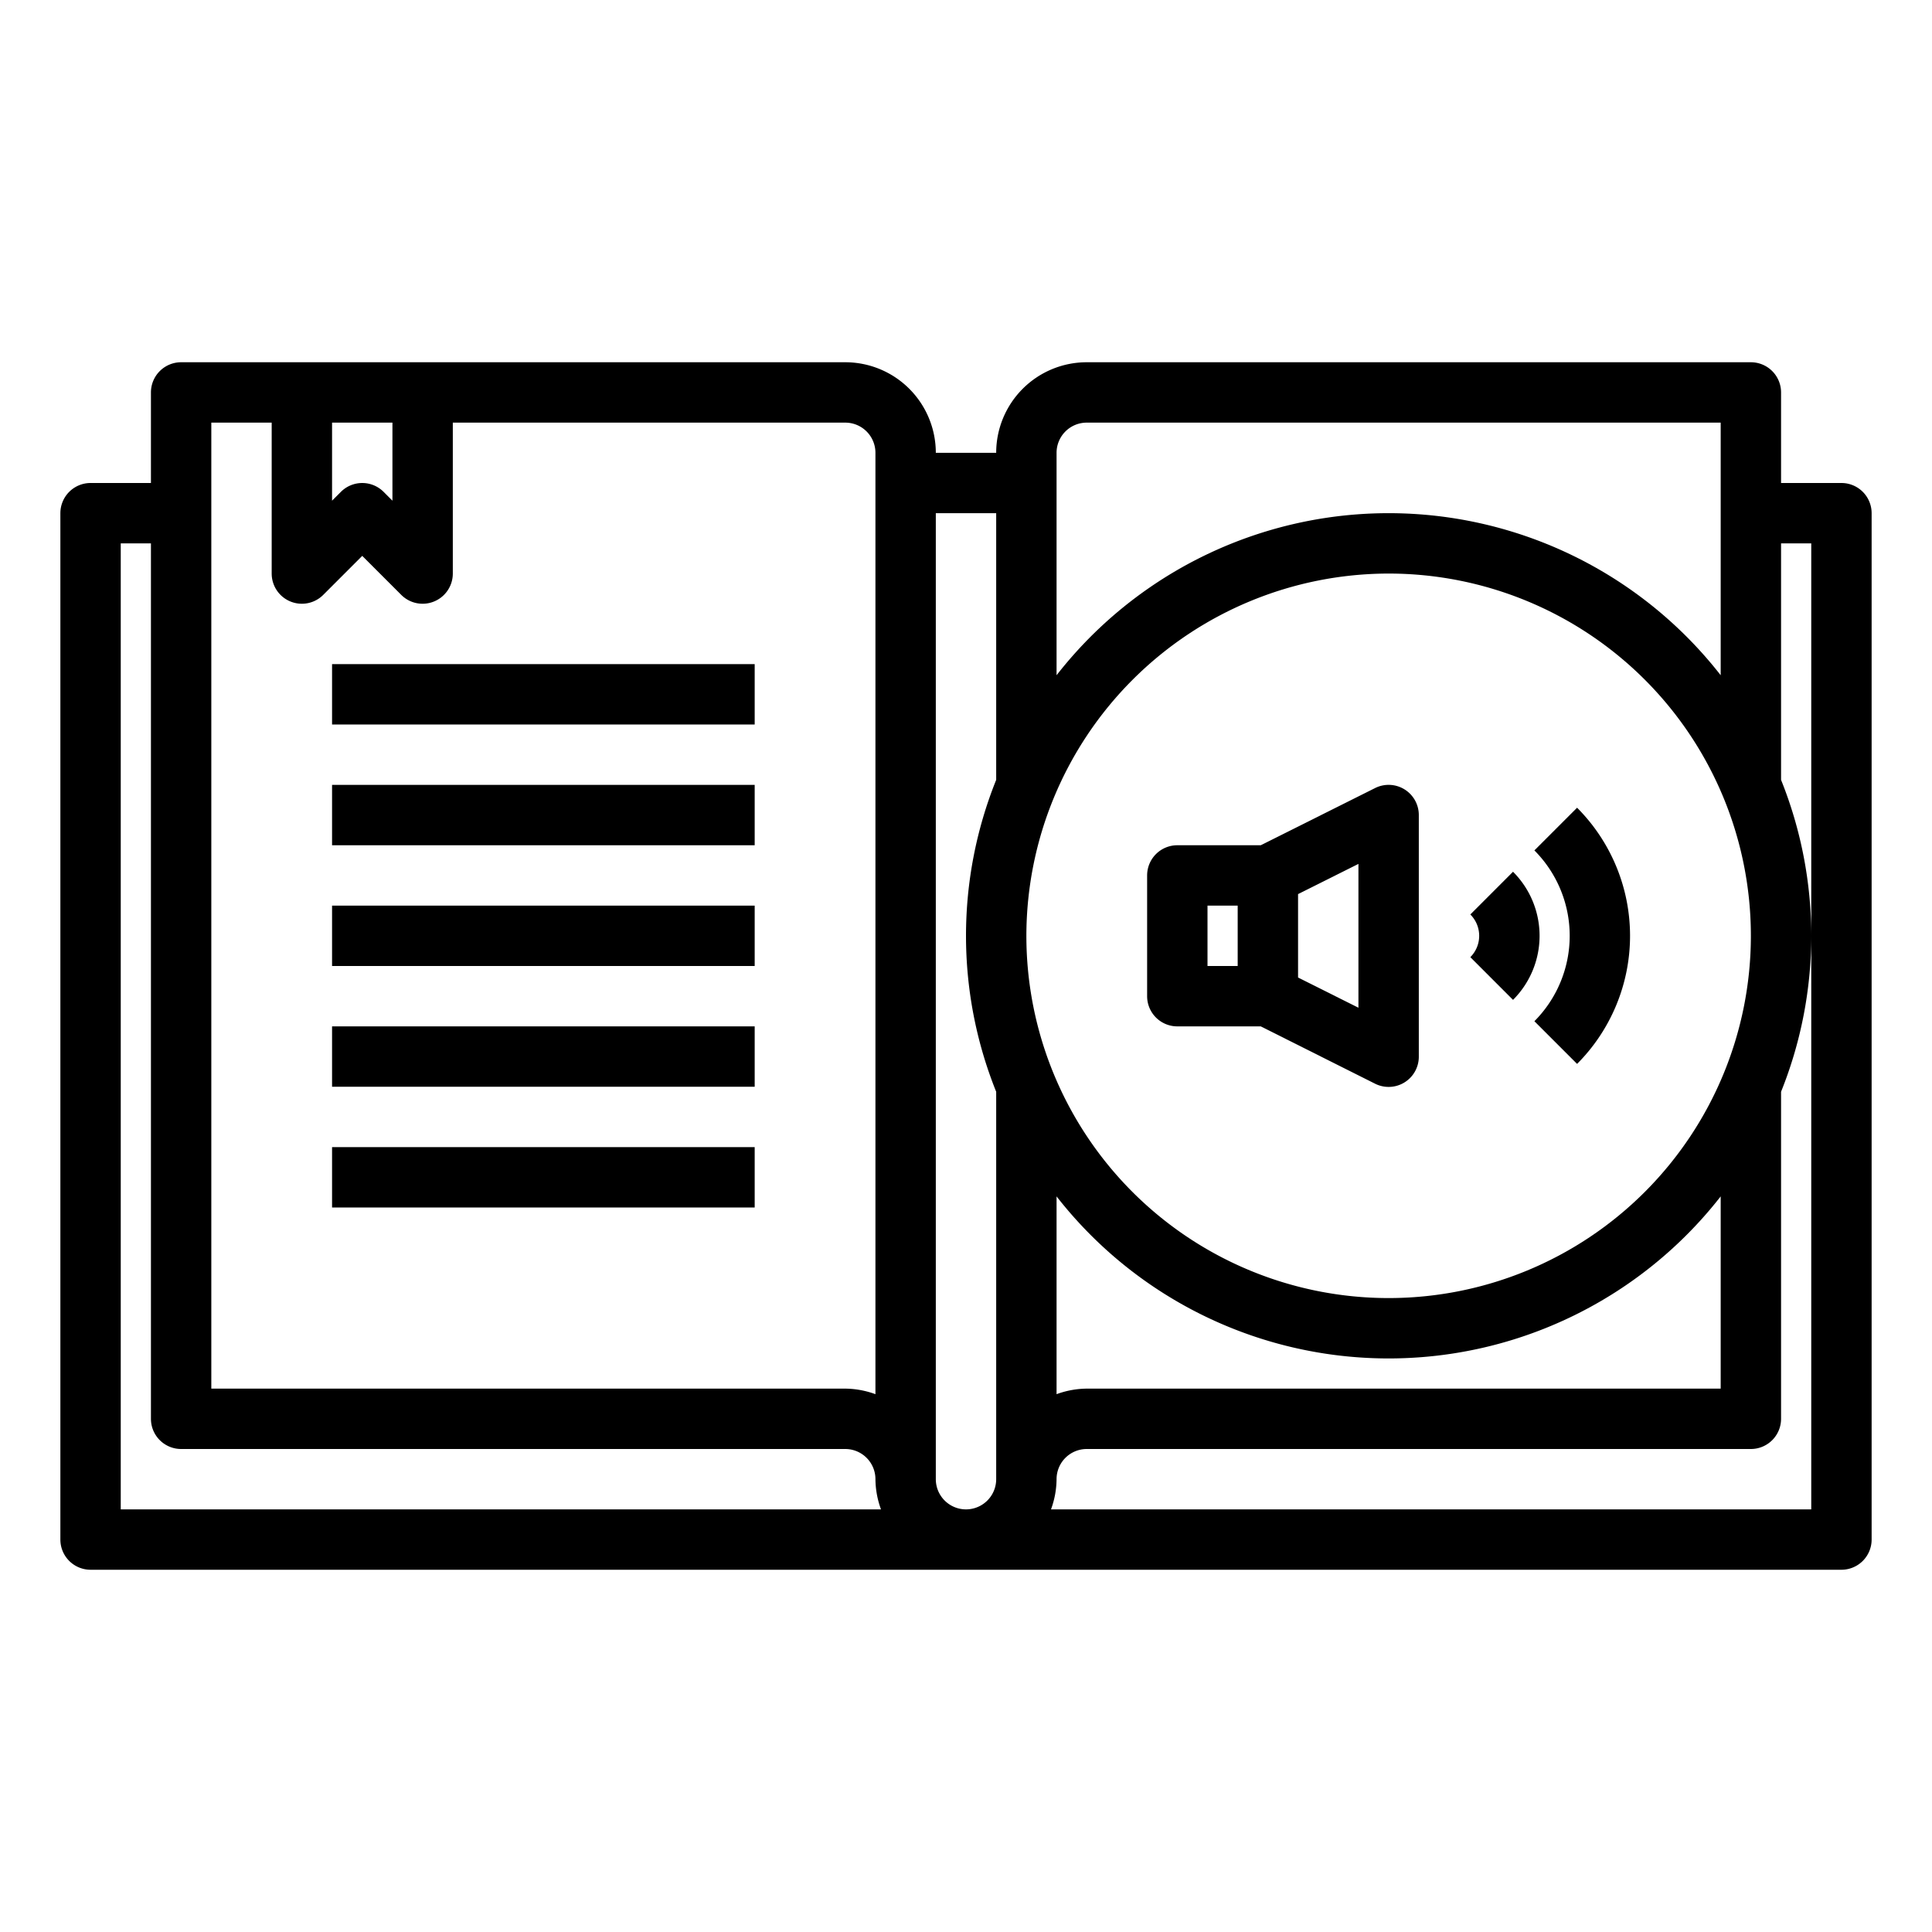 <svg xmlns="http://www.w3.org/2000/svg" viewBox="0 0 64 64" x="0px" y="0px"><g data-name="Book-Audio Book"><rect x="11" y="22" width="14" height="2"></rect><rect x="11" y="26" width="14" height="2"></rect><rect x="11" y="30" width="14" height="2"></rect><rect x="11" y="34" width="14" height="2"></rect><rect x="11" y="38" width="14" height="2"></rect><path d="M61,16H59V13a1,1,0,0,0-1-1H36a3,3,0,0,0-3,3H31a3,3,0,0,0-3-3H6a1,1,0,0,0-1,1v3H3a1,1,0,0,0-1,1V51a1,1,0,0,0,1,1H61a1,1,0,0,0,1-1V17A1,1,0,0,0,61,16ZM46,19A12,12,0,1,1,34,31,12.013,12.013,0,0,1,46,19ZM35,39.632a13.954,13.954,0,0,0,22,0V46H36a2.966,2.966,0,0,0-1,.184ZM35,15a1,1,0,0,1,1-1H57v8.368a13.954,13.954,0,0,0-22,0ZM11,14h2v2.586l-.293-.293a1,1,0,0,0-1.414,0L11,16.586ZM7,14H9v5a1,1,0,0,0,1.707.707L12,18.414l1.293,1.293A1,1,0,0,0,15,19V14H28a1,1,0,0,1,1,1V46.184A2.966,2.966,0,0,0,28,46H7ZM4,18H5V47a1,1,0,0,0,1,1H28a1,1,0,0,1,1,1,2.966,2.966,0,0,0,.184,1H4ZM31,49V17h2v8.834a13.844,13.844,0,0,0,0,10.332V49a1,1,0,0,1-2,0ZM60,31V50H34.816A2.966,2.966,0,0,0,35,49a1,1,0,0,1,1-1H58a1,1,0,0,0,1-1V36.166a13.844,13.844,0,0,0,0-10.332V18h1Z"></path><path d="M39,34h2.764l3.789,1.9A1,1,0,0,0,47,35V27a1,1,0,0,0-1.447-.895L41.764,28H39a1,1,0,0,0-1,1v4A1,1,0,0,0,39,34Zm6-.618-2-1V29.618l2-1ZM40,30h1v2H40Z"></path><path d="M50.121,33.122a3,3,0,0,0,0-4.244l-1.414,1.415a1,1,0,0,1,0,1.414Z"></path><path d="M50.829,33.829l1.414,1.414a6.008,6.008,0,0,0,0-8.486l-1.414,1.414A4.007,4.007,0,0,1,50.829,33.829Z"></path></g></svg>